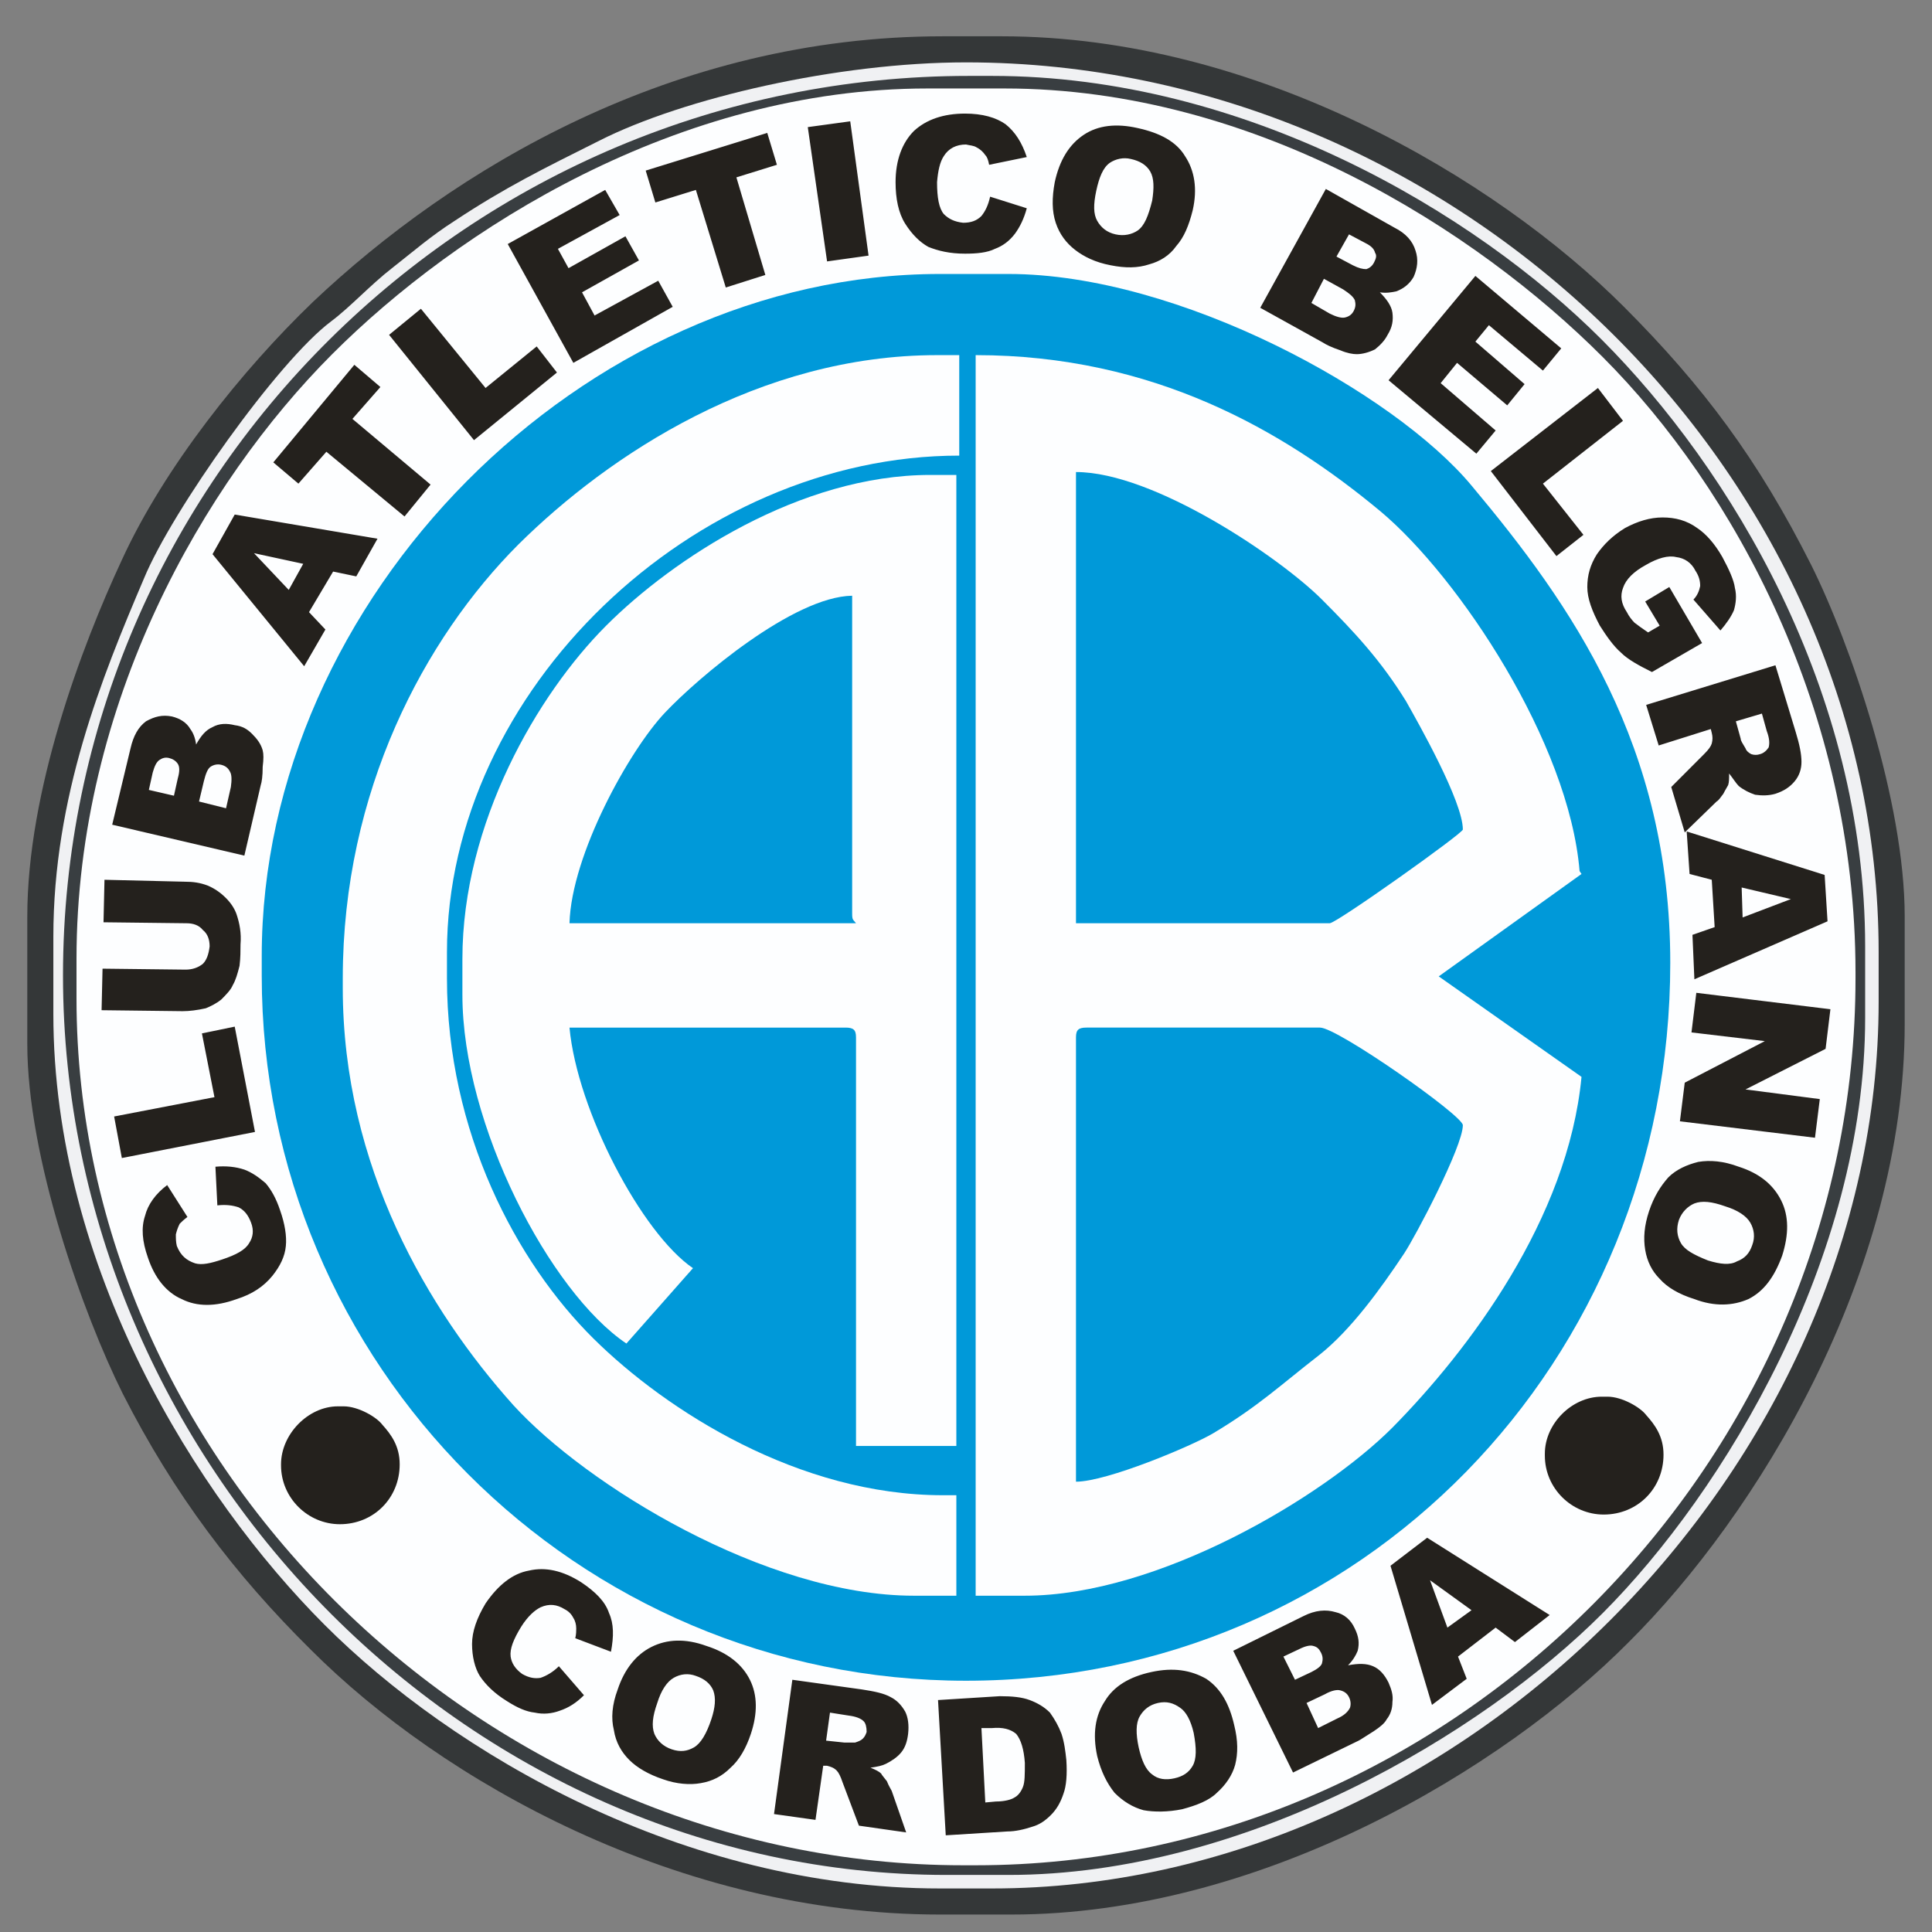 <?xml version="1.0" encoding="utf-8"?>
<!-- Generator: Adobe Illustrator 16.0.0, SVG Export Plug-In . SVG Version: 6.00 Build 0)  -->
<!DOCTYPE svg PUBLIC "-//W3C//DTD SVG 1.1//EN" "http://www.w3.org/Graphics/SVG/1.1/DTD/svg11.dtd">
<svg version="1.1" id="Layer_1" xmlns="http://www.w3.org/2000/svg" xmlns:xlink="http://www.w3.org/1999/xlink" x="0px" y="0px"
	 width="435px" height="435px" viewBox="0 0 435 435" enable-background="new 0 0 435 435" xml:space="preserve">
<rect x="0" y="0" width="435" height="435" fill="#808080" stroke="none"/>
<g>
	<path fill-rule="evenodd" clip-rule="evenodd" fill="#343738" d="M6.146,206.351v28.716c0,25.669,12.599,60.91,21.504,78.749
		c11.513,22.624,25.197,40.68,42.357,57.648c29.542,29.585,82.761,59.605,141.627,59.605h16.074
		c56.26,0,110.782-32.848,139.02-61.346c28.674-28.498,62.126-82.665,62.126-139.228v-24.146c0-25.888-12.165-61.346-21.071-79.185
		c-11.947-23.712-24.328-40.246-42.141-58.083C336.754,40.15,282.882,8.171,225.538,8.171h-13.252
		c-60.82,0-110.346,30.021-141.844,59.824c-15.856,15.228-33.451,37.199-43.008,58.083C18.311,145.657,6.146,178.07,6.146,206.351
		L6.146,206.351z"/>
	<path fill-rule="evenodd" clip-rule="evenodd" fill="#F0F1F3" d="M12.012,210.919v17.404c0,56.995,32.147,108.552,61.038,137.485
		c28.89,28.933,80.805,59.389,138.585,59.389h11.73c105.134,0,199.623-94.631,199.623-199.703V214.4
		c0-108.335-95.575-200.356-205.488-200.356c-28.89,0-63.645,8.049-82.542,17.621c-12.6,6.309-21.071,10.443-32.583,18.056
		c-5.43,3.481-9.123,6.744-14.119,10.659c-4.778,3.698-9.34,8.702-13.685,11.965c-11.946,8.92-35.84,42.639-42.14,57.866
		C22.873,152.618,12.012,179.376,12.012,210.919L12.012,210.919z"/>
	<path fill-rule="evenodd" clip-rule="evenodd" fill="#393E41" d="M14.184,219.621c0,109.205,90.58,202.531,198.972,202.531h13.901
		c53.654,0,106.656-31.762,133.808-58.954c27.369-27.41,59.083-80.056,59.083-134.005v-16.098
		c0-57.648-30.41-107.683-59.301-136.616c-28.672-28.716-80.37-59.389-137.281-59.389h-5.213
		C106.067,17.09,14.184,108.022,14.184,219.621L14.184,219.621z"/>
	<path fill-rule="evenodd" clip-rule="evenodd" fill="#FDFEFF" d="M17.225,215.923v8.919c0,105.508,92.752,195.134,199.624,195.134
		h2.825c107.74,0,198.103-91.366,198.103-199.702v-1.305c0-58.954-27.368-108.989-56.911-138.574
		c-28.456-28.498-78.199-60.476-134.677-60.476h-17.376c-56.042,0-105.786,31.543-134.024,59.823
		C45.897,108.675,17.225,158.274,17.225,215.923L17.225,215.923z"/>
	<path fill-rule="evenodd" clip-rule="evenodd" fill="#0099D9" d="M58.931,215.27v4.351c0,87.67,71.03,158.805,158.569,158.805
		c89.059,0,158.569-71.788,158.569-161.632c0-48.947-22.155-80.491-44.747-107.466c-17.377-20.884-65.817-47.641-104.266-47.641
		h-15.421C131.264,61.687,58.931,134.78,58.931,215.27L58.931,215.27z"/>
	<path fill-rule="evenodd" clip-rule="evenodd" fill="#FDFEFF" d="M219.673,359.283h11.078c29.976,0,67.119-22.19,82.76-37.854
		c17.159-17.402,39.533-46.989,42.575-78.967l-32.149-22.624l32.149-23.059l-0.435-0.653c-2.39-28.934-27.152-66.133-44.748-80.926
		c-21.938-18.273-51.264-35.241-91.23-35.241V359.283z"/>
	<path fill-rule="evenodd" clip-rule="evenodd" fill="#FDFEFF" d="M104.112,215.923v8.049c0,29.368,19.767,67.003,36.927,78.532
		l14.988-16.968c-11.512-7.832-26.066-35.46-27.804-54.168h62.125c1.737,0,2.389,0.435,2.389,2.176v92.02h22.591V106.935h-5.865
		c-29.324,0-57.997,18.926-72.985,33.937C121.055,156.316,104.112,185.25,104.112,215.923L104.112,215.923z"/>
	<path fill-rule="evenodd" clip-rule="evenodd" fill="#FDFEFF" d="M77.177,220.273v2.175c0,40.246,19.333,72.66,38.448,93.979
		c16.291,17.838,56.694,42.856,90.146,42.856h9.557v-22.626h-3.042c-32.365,0-62.124-18.924-78.633-35.241
		c-17.377-17.186-33.017-46.554-33.017-81.143V214.4c0-58.954,55.608-111.816,115.343-111.816V79.96h-4.996
		c-39.968,0-73.854,22.407-94.273,42.638C95.641,143.699,77.177,178.07,77.177,220.273L77.177,220.273z"/>
	<path fill-rule="evenodd" clip-rule="evenodd" fill="#0099D9" d="M242.263,233.544v100.067c6.951,0,26.066-8.048,30.847-10.876
		c10.208-6.092,15.204-10.878,23.893-17.621c7.169-5.656,13.901-15.01,19.115-22.842c2.607-3.916,13.251-24.147,13.251-28.933
		c0-2.175-28.239-21.972-32.149-21.972h-52.566C242.914,231.368,242.263,231.803,242.263,233.544L242.263,233.544z"/>
	<path fill-rule="evenodd" clip-rule="evenodd" fill="#0099D9" d="M242.263,207.874h57.129c1.521,0,29.977-20.231,29.977-21.101
		c0-6.309-9.992-23.93-12.816-28.933c-5.648-9.137-11.512-15.446-18.898-22.842c-9.34-9.354-37.795-28.716-55.391-28.716V207.874z"
		/>
	<path fill-rule="evenodd" clip-rule="evenodd" fill="#0099D9" d="M128.223,207.874h64.514c-0.652-0.87-0.868-0.653-0.868-2.175
		v-71.57c-13.25,0.217-34.755,18.49-42.141,26.321C141.691,168.934,128.658,192.429,128.223,207.874L128.223,207.874z"/>
	<path fill-rule="evenodd" clip-rule="evenodd" fill="#FDFEFF" d="M240.091,44.065v3.698c0,3.698,3.042,6.526,6.733,6.526h1.304
		c5.647,0,8.036-6.526,8.036-12.4c0-4.351-3.476-8.049-8.036-8.049C242.914,33.841,240.091,38.844,240.091,44.065L240.091,44.065z"
		/>
	<path fill="#24211D" d="M48.938,271.396l-0.434-8.702c2.389-0.218,4.562,0,6.516,0.652c1.738,0.652,3.259,1.74,4.779,3.046
		c1.303,1.522,2.39,3.48,3.258,6.091c1.086,3.046,1.521,5.873,1.304,8.05c-0.218,2.392-1.304,4.566-3.042,6.743
		c-1.955,2.394-4.562,4.133-8.037,5.221c-4.778,1.74-8.906,1.74-12.381,0c-3.476-1.522-6.083-4.785-7.603-9.354
		c-1.304-3.697-1.52-6.743-0.652-9.354c0.652-2.611,2.39-5.004,4.996-6.962l4.562,7.18c-0.869,0.651-1.303,1.087-1.738,1.522
		c-0.434,0.87-0.651,1.522-0.869,2.394c0,0.87,0,1.74,0.217,2.61c0.869,2.176,2.172,3.262,4.127,3.915
		c1.521,0.435,3.475,0,6.083-0.87c3.258-1.088,5.213-2.176,6.082-3.698c0.869-1.306,1.086-2.828,0.435-4.569
		c-0.651-1.74-1.521-2.827-2.824-3.479C52.414,271.396,50.894,271.178,48.938,271.396L48.938,271.396z M27.434,260.736l-1.738-9.354
		l22.591-4.351l-2.823-14.357l7.385-1.523l4.562,23.712L27.434,260.736z M23.307,207.657l0.217-9.572l18.029,0.435
		c1.955,0,3.476,0.217,5.213,0.87c1.52,0.653,2.823,1.523,4.127,2.828c1.086,1.088,1.955,2.393,2.389,3.698
		c0.652,1.958,1.086,4.133,0.869,6.744c0,1.305,0,3.045-0.217,4.787c-0.434,1.739-0.869,3.263-1.521,4.35
		c-0.434,1.088-1.521,2.176-2.607,3.265c-1.086,0.87-2.39,1.522-3.475,1.957c-1.955,0.436-3.693,0.653-5.214,0.653l-18.246-0.218
		l0.217-9.354l18.68,0.217c1.521,0,2.824-0.435,3.91-1.305c0.869-0.871,1.303-2.176,1.521-3.916c0-1.523-0.435-2.829-1.521-3.698
		c-0.869-1.088-2.172-1.523-3.693-1.523L23.307,207.657z M25.262,185.685l4.127-17.186c0.652-2.828,1.738-4.786,3.476-6.091
		c1.954-1.087,3.692-1.523,5.865-1.087c1.737,0.435,3.257,1.305,4.126,2.827c0.652,0.871,1.086,1.958,1.303,3.481
		c1.086-1.958,2.173-3.263,3.693-3.916c1.521-0.871,3.258-0.871,4.996-0.435c1.738,0.217,2.824,0.87,3.91,1.958
		c1.086,1.088,1.955,2.176,2.389,3.698c0.217,0.871,0.217,1.958,0,3.698c0,2.176-0.217,3.481-0.435,4.134l-3.693,15.88
		L25.262,185.685z M39.164,179.159l0.869-3.917c0.434-1.522,0.434-2.611,0-3.263c-0.435-0.653-1.086-1.087-1.955-1.305
		c-0.869-0.218-1.521,0-2.172,0.435c-0.651,0.435-1.086,1.306-1.521,2.829l-0.869,3.916L39.164,179.159z M50.894,181.986
		l1.086-4.786c0.217-1.523,0.217-2.828-0.217-3.48c-0.435-0.87-1.086-1.305-1.956-1.523c-0.869-0.217-1.738,0-2.39,0.435
		c-0.651,0.436-1.085,1.523-1.52,3.264l-1.086,4.568L50.894,181.986z M75.005,128.689l-5.431,9.137l3.693,3.915l-4.779,8.267
		l-20.636-25.235l4.996-8.919l32.148,5.438l-4.778,8.484L75.005,128.689z M68.271,126.948l-11.078-2.393l7.82,8.267L68.271,126.948z
		 M61.537,104.107l18.247-21.972l5.865,5.003l-6.299,7.179l17.595,14.793l-5.865,7.179l-17.595-14.575l-6.299,7.179L61.537,104.107z
		 M87.603,75.391l7.168-5.873l14.554,17.839l11.513-9.355l4.562,5.874l-18.68,15.228L87.603,75.391z M114.321,54.943l21.94-12.183
		l3.258,5.656l-13.902,7.614l2.39,4.35l12.815-7.178l3.041,5.438l-12.816,7.179l2.825,5.221l14.336-7.832l3.258,5.875L129.092,81.7
		L114.321,54.943z M145.383,38.409l27.37-8.483l2.172,7.178l-9.123,2.829l6.517,21.972l-8.906,2.828l-6.734-21.972l-9.123,2.828
		L145.383,38.409z M181.876,28.62l9.558-1.305l4.127,30.238l-9.341,1.306L181.876,28.62z M222.93,44.283l8.255,2.61
		c-0.651,2.393-1.52,4.133-2.607,5.656c-1.302,1.74-2.822,2.828-4.561,3.481c-1.737,0.87-4.127,1.087-6.734,1.087
		c-3.476,0-6.082-0.652-8.254-1.522c-1.955-1.088-3.692-2.828-5.214-5.221c-1.52-2.394-2.172-5.656-2.172-9.354
		c0-5.003,1.521-8.919,4.127-11.53c2.824-2.61,6.733-3.916,11.512-3.916c3.91,0,6.951,0.87,9.124,2.393
		c2.171,1.74,3.693,4.133,4.778,7.396l-8.472,1.74c-0.217-1.087-0.434-1.74-0.868-2.175c-0.434-0.652-1.086-1.305-1.955-1.74
		c-0.652-0.435-1.521-0.435-2.39-0.653c-2.172,0-3.91,0.87-4.996,2.611c-0.869,1.305-1.303,3.263-1.521,5.874
		c0,3.48,0.434,5.874,1.521,7.179c1.086,1.087,2.39,1.741,4.344,1.958c1.738,0,3.042-0.435,4.127-1.523
		C221.845,47.546,222.496,46.241,222.93,44.283L222.93,44.283z M237.484,41.02c1.086-5.003,3.259-8.484,6.517-10.66
		c3.259-2.175,7.386-2.61,12.163-1.522c4.996,1.088,8.69,3.045,10.645,6.309c2.173,3.263,2.824,7.396,1.738,12.182
		c-0.87,3.481-1.955,6.091-3.692,8.049c-1.521,2.176-3.694,3.481-6.083,4.133c-2.607,0.87-5.431,0.87-8.688,0.218
		c-3.476-0.653-6.082-1.958-8.038-3.48c-1.954-1.523-3.475-3.48-4.344-6.091C236.832,47.546,236.832,44.5,237.484,41.02
		L237.484,41.02z M246.824,42.979c-0.651,3.045-0.651,5.22,0.218,6.743c0.868,1.523,2.172,2.61,4.127,3.046
		c1.955,0.435,3.693,0,4.995-0.87c1.521-1.088,2.391-3.264,3.259-6.744c0.436-2.828,0.436-5.003-0.434-6.526
		s-2.39-2.393-4.346-2.828c-1.737-0.435-3.475,0-4.778,0.871C248.345,37.757,247.477,39.933,246.824,42.979L246.824,42.979z
		 M298.522,42.543l15.423,8.702c2.606,1.305,4.127,3.045,4.779,5.221c0.651,1.958,0.434,3.916-0.436,5.874
		c-0.869,1.522-2.172,2.611-3.91,3.263c-1.086,0.218-2.172,0.436-3.693,0.218c1.521,1.523,2.607,3.045,2.825,4.568
		c0.217,1.74,0,3.263-1.087,5.003c-0.65,1.305-1.738,2.393-2.823,3.263c-1.303,0.653-2.823,1.088-4.127,1.088
		c-0.869,0-2.172-0.217-3.693-0.87c-1.955-0.653-3.258-1.305-3.91-1.741L283.752,69.3L298.522,42.543z M300.912,57.771l3.692,1.958
		c1.304,0.652,2.173,0.871,3.042,0.871c0.651-0.218,1.302-0.653,1.736-1.523c0.435-0.87,0.653-1.522,0.218-2.175
		c-0.218-0.87-0.869-1.523-2.173-2.176l-3.691-1.957L300.912,57.771z M295.265,68.213l4.127,2.393
		c1.303,0.653,2.606,1.087,3.475,0.871c0.87-0.218,1.521-0.653,1.955-1.523c0.436-0.87,0.436-1.522,0.219-2.393
		c-0.436-0.87-1.304-1.523-2.608-2.393l-4.344-2.393L295.265,68.213z M332.192,62.122l19.331,16.315l-4.127,5.003l-12.164-10.224
		l-3.04,3.698l11.076,9.572l-3.908,4.786L328.064,81.7l-3.693,4.568l12.383,10.659l-4.346,5.221l-19.766-16.533L332.192,62.122z
		 M359.778,87.357l5.647,7.396l-18.029,14.141l9.123,11.529l-6.082,4.786l-14.771-19.143L359.778,87.357z M370.422,135.433
		l5.43-3.264l7.386,12.618l-11.295,6.526c-3.041-1.523-5.431-2.828-6.951-4.351c-1.737-1.522-3.258-3.698-4.778-6.091
		c-1.738-3.264-2.824-6.091-2.824-8.702c0-2.61,0.651-5.003,2.173-7.396c1.521-2.175,3.475-4.133,6.299-5.874
		c2.824-1.523,5.646-2.393,8.472-2.393c2.824,0,5.431,0.653,7.819,2.393c1.956,1.305,3.911,3.48,5.648,6.526
		c1.52,2.828,2.607,5.221,2.823,6.962c0.434,1.74,0.218,3.48-0.216,5.003c-0.652,1.522-1.738,3.045-3.043,4.568l-6.081-6.961
		c0.868-0.87,1.302-1.958,1.521-3.046c0-1.087-0.219-2.175-1.087-3.48c-0.869-1.74-2.389-2.828-4.344-3.046
		c-1.737-0.435-4.127,0.218-6.733,1.741c-2.824,1.522-4.562,3.263-5.214,5.221c-0.651,1.74-0.435,3.48,0.868,5.438
		c0.435,0.87,1.086,1.74,1.738,2.393c0.869,0.652,1.737,1.305,3.041,2.175l2.607-1.522L370.422,135.433z M370.64,158.709
		l29.107-8.919l4.561,15.011c0.869,2.828,1.304,5.004,1.304,6.744c0,1.523-0.435,3.045-1.521,4.351
		c-1.086,1.305-2.39,2.175-4.344,2.828c-1.521,0.436-3.042,0.436-4.563,0.218c-1.303-0.435-2.605-1.087-3.691-1.958
		c-0.651-0.653-1.304-1.74-2.173-2.828c0,1.088,0,1.958-0.217,2.611c-0.217,0.435-0.652,1.087-1.085,1.957
		c-0.653,0.871-1.087,1.523-1.521,1.74l-7.168,6.962l-3.041-10.225l7.385-7.396c1.086-1.088,1.521-1.741,1.738-2.393
		c0.218-0.871,0.218-1.523,0-2.393l-0.217-0.871l-11.73,3.699L370.64,158.709z M390.841,162.408l1.085,3.916
		c0,0.435,0.436,1.088,1.087,2.175c0.217,0.652,0.868,1.087,1.303,1.306c0.652,0.217,1.303,0.217,1.956,0
		c0.869-0.218,1.521-0.871,1.954-1.523c0.218-0.87,0.218-1.958-0.434-3.697l-1.087-3.917L390.841,162.408z M386.063,208.744
		l-0.652-10.659l-4.996-1.305l-0.651-9.573l31.062,9.79l0.652,10.442L381.5,220.492l-0.434-10.008L386.063,208.744z
		 M392.361,206.568l10.86-4.133l-11.077-2.61L392.361,206.568z M412.128,227.234l-1.087,8.92l-18.028,9.138l16.726,2.175
		l-1.086,8.701l-30.411-3.698l1.087-8.701l18.028-9.354l-16.509-1.958l1.087-8.919L412.128,227.234z M391.492,262.694
		c4.779,1.522,7.819,4.133,9.558,7.614c1.737,3.48,1.737,7.614,0.218,12.4c-1.738,4.784-4.127,8.047-7.604,9.788
		c-3.476,1.522-7.602,1.74-12.164,0c-3.476-1.088-6.082-2.611-7.819-4.567c-1.738-1.741-2.825-3.917-3.259-6.527
		c-0.435-2.609-0.217-5.438,0.869-8.701c1.086-3.264,2.606-5.657,4.345-7.614c1.737-1.74,4.127-2.828,6.732-3.479
		C384.976,261.172,388.018,261.389,391.492,262.694L391.492,262.694z M388.45,271.613c-3.04-1.087-5.213-1.305-6.95-0.652
		c-1.521,0.652-2.823,1.958-3.476,3.697c-0.651,1.958-0.435,3.698,0.434,5.222c0.87,1.522,2.825,2.61,6.083,3.915
		c2.823,0.871,4.996,1.088,6.516,0.218c1.739-0.652,2.824-1.74,3.477-3.697c0.65-1.741,0.435-3.481-0.435-5.005
		C393.229,273.789,391.275,272.483,388.45,271.613L388.45,271.613z"/>
	<path fill="#24211D" d="M125.833,375.163l5.648,6.525c-1.738,1.74-3.475,2.829-5.431,3.482c-1.738,0.651-3.693,0.869-5.647,0.434
		c-1.956-0.217-3.911-1.087-6.3-2.61c-2.824-1.74-4.779-3.698-6.082-5.656c-1.086-1.74-1.738-4.35-1.738-7.179
		c0-2.827,1.086-5.874,3.041-9.137c2.824-4.133,6.082-6.744,9.775-7.396c3.693-0.87,7.603,0,11.73,2.61
		c3.258,2.177,5.431,4.351,6.299,6.962c1.086,2.394,1.086,5.221,0.435,8.7l-8.038-3.046c0.217-0.869,0.217-1.739,0.217-2.174
		c0-0.87-0.217-1.74-0.651-2.394c-0.434-0.87-1.086-1.522-1.956-1.958c-1.737-1.088-3.475-1.305-5.43-0.435
		c-1.303,0.653-2.825,1.958-4.344,4.352c-1.738,2.828-2.607,5.002-2.39,6.744c0.217,1.521,1.086,2.827,2.607,3.915
		c1.521,0.87,2.824,1.087,4.127,0.87C123.01,377.338,124.531,376.469,125.833,375.163L125.833,375.163z M139.083,380.384
		c1.521-4.568,4.127-7.832,7.603-9.572c3.476-1.739,7.603-1.959,12.381-0.216c4.779,1.521,8.037,4.133,9.775,7.612
		c1.738,3.48,1.738,7.614,0.217,12.183c-1.086,3.264-2.606,5.873-4.562,7.613c-1.955,1.959-4.127,3.046-6.734,3.482
		c-2.39,0.434-5.431,0.217-8.471-0.871c-3.259-1.089-5.865-2.611-7.603-4.352c-1.738-1.739-3.042-3.915-3.476-6.744
		C137.564,386.911,137.781,383.865,139.083,380.384L139.083,380.384z M147.99,383.429c-1.086,3.045-1.304,5.222-0.652,6.962
		c0.652,1.522,1.956,2.827,3.91,3.48s3.475,0.436,4.996-0.435s2.824-3.046,3.91-6.31c0.869-2.609,1.086-4.785,0.435-6.526
		c-0.652-1.522-1.955-2.61-3.91-3.263c-1.738-0.652-3.476-0.435-4.995,0.436C150.162,378.644,148.859,380.601,147.99,383.429
		L147.99,383.429z M174.273,408.446l4.127-30.238l15.64,2.176c2.824,0.435,4.996,0.87,6.516,1.74
		c1.304,0.653,2.39,1.741,3.258,3.264c0.652,1.305,0.87,3.045,0.652,5.003c-0.217,1.74-0.652,3.046-1.52,4.134
		c-0.87,1.086-2.173,1.957-3.476,2.609c-0.87,0.436-1.956,0.653-3.476,0.87c1.086,0.436,1.954,0.87,2.389,1.306
		c0.217,0.435,0.651,0.87,1.303,1.74c0.435,1.088,0.869,1.741,1.086,2.176l3.259,9.354l-10.644-1.522l-3.692-9.789
		c-0.435-1.305-0.869-2.175-1.304-2.611c-0.651-0.652-1.303-0.869-2.172-1.087h-0.869l-1.738,12.183L174.273,408.446z
		 M186.003,391.913l4.127,0.436c0.435,0,1.086,0,2.389,0c0.652-0.218,1.303-0.436,1.738-0.87c0.434-0.436,0.652-0.87,0.869-1.523
		c0-1.088-0.217-1.958-0.652-2.392c-0.651-0.652-1.738-1.09-3.475-1.306l-4.127-0.653L186.003,391.913z M211.201,382.777
		l13.902-0.871c2.823,0,4.997,0.218,6.734,0.871c1.737,0.651,3.258,1.521,4.563,2.827c1.085,1.522,1.954,3.046,2.605,4.786
		c0.65,1.958,0.869,3.916,1.086,5.873c0.217,3.263,0,5.874-0.652,7.615c-0.652,1.957-1.521,3.479-2.823,4.784
		c-1.304,1.307-2.606,2.176-4.127,2.612c-1.955,0.651-3.911,1.087-5.648,1.087l-13.902,0.869L211.201,382.777z M220.976,389.085
		l0.869,16.751l2.389-0.218c1.954,0,3.476-0.435,4.128-0.87c0.868-0.436,1.521-1.305,1.954-2.393
		c0.436-1.088,0.436-2.829,0.436-5.438c-0.218-3.046-0.869-5.221-1.956-6.526c-1.303-1.088-3.04-1.523-5.43-1.306H220.976z
		 M247.042,395.395c-1.087-5.004-0.435-9.137,1.737-12.4c1.955-3.263,5.431-5.438,10.427-6.525
		c4.996-1.088,8.905-0.436,12.382,1.521c3.258,2.176,5.213,5.657,6.3,10.442c0.867,3.48,0.867,6.309,0.216,8.92
		c-0.65,2.392-2.172,4.567-4.127,6.308c-1.738,1.74-4.562,2.828-7.82,3.698c-3.258,0.653-6.298,0.653-8.688,0.218
		c-2.39-0.653-4.562-1.958-6.517-3.916C249.214,401.486,247.91,398.874,247.042,395.395L247.042,395.395z M256.381,393.437
		c0.652,2.827,1.521,5.003,3.042,6.09c1.304,1.089,3.041,1.307,4.997,0.871c1.954-0.435,3.257-1.305,4.127-2.828
		c0.868-1.522,0.868-3.915,0.217-7.396c-0.652-2.828-1.737-4.785-3.041-5.655c-1.521-1.089-3.041-1.523-4.996-1.089
		c-1.955,0.437-3.259,1.523-4.127,3.045C255.73,387.997,255.73,390.391,256.381,393.437L256.381,393.437z M277.67,371.682
		l15.856-7.831c2.606-1.305,4.996-1.523,7.168-0.871c1.956,0.436,3.477,1.741,4.346,3.699c0.868,1.74,1.085,3.264,0.651,5.003
		c-0.435,1.088-1.087,2.176-2.173,3.264c2.39-0.436,4.128-0.436,5.647,0.218c1.52,0.652,2.607,1.958,3.477,3.698
		c0.65,1.522,1.085,2.827,0.868,4.351c0,1.522-0.435,2.828-1.304,3.915c-0.434,0.87-1.521,1.74-2.824,2.61
		c-1.736,1.089-3.04,1.959-3.475,2.176l-14.771,7.18L277.67,371.682z M291.572,378.208l3.692-1.739
		c1.304-0.653,2.173-1.306,2.389-1.959c0.217-0.87,0.217-1.521-0.216-2.393c-0.436-0.871-0.869-1.306-1.738-1.521
		c-0.652-0.22-1.739,0-3.041,0.65l-3.693,1.742L291.572,378.208z M296.785,389.085l4.344-2.174c1.521-0.653,2.39-1.523,2.823-2.394
		c0.219-0.652,0.219-1.523-0.216-2.394s-1.086-1.306-1.956-1.523c-0.651-0.217-1.955,0-3.475,0.871l-4.128,1.957L296.785,389.085z
		 M336.754,366.462l-8.474,6.526l1.956,5.002l-7.82,5.875l-9.34-31.327l8.254-6.308l27.588,17.402l-7.82,6.092L336.754,366.462z
		 M331.322,362.546l-9.341-6.745l3.91,10.661L331.322,362.546z"/>
	<path fill-rule="evenodd" clip-rule="evenodd" fill="#24211D" d="M63.275,329.696v0.219c0,7.396,6.082,13.27,13.25,13.27
		c7.603,0,13.467-5.874,13.467-13.488c0-4.133-1.955-6.743-3.91-8.919c-1.303-1.741-5.43-4.134-8.689-4.134h-1.303
		C69.357,316.644,63.275,322.953,63.275,329.696L63.275,329.696z"/>
	<path fill-rule="evenodd" clip-rule="evenodd" fill="#24211D" d="M347.831,327.303v0.436c0,7.396,6.083,13.271,13.251,13.271
		c7.603,0,13.467-5.874,13.467-13.487c0-4.133-1.955-6.744-3.909-8.919c-1.303-1.74-5.431-4.133-8.688-4.133h-1.305
		C353.914,314.47,347.831,320.56,347.831,327.303L347.831,327.303z"/>
</g>
</svg>
